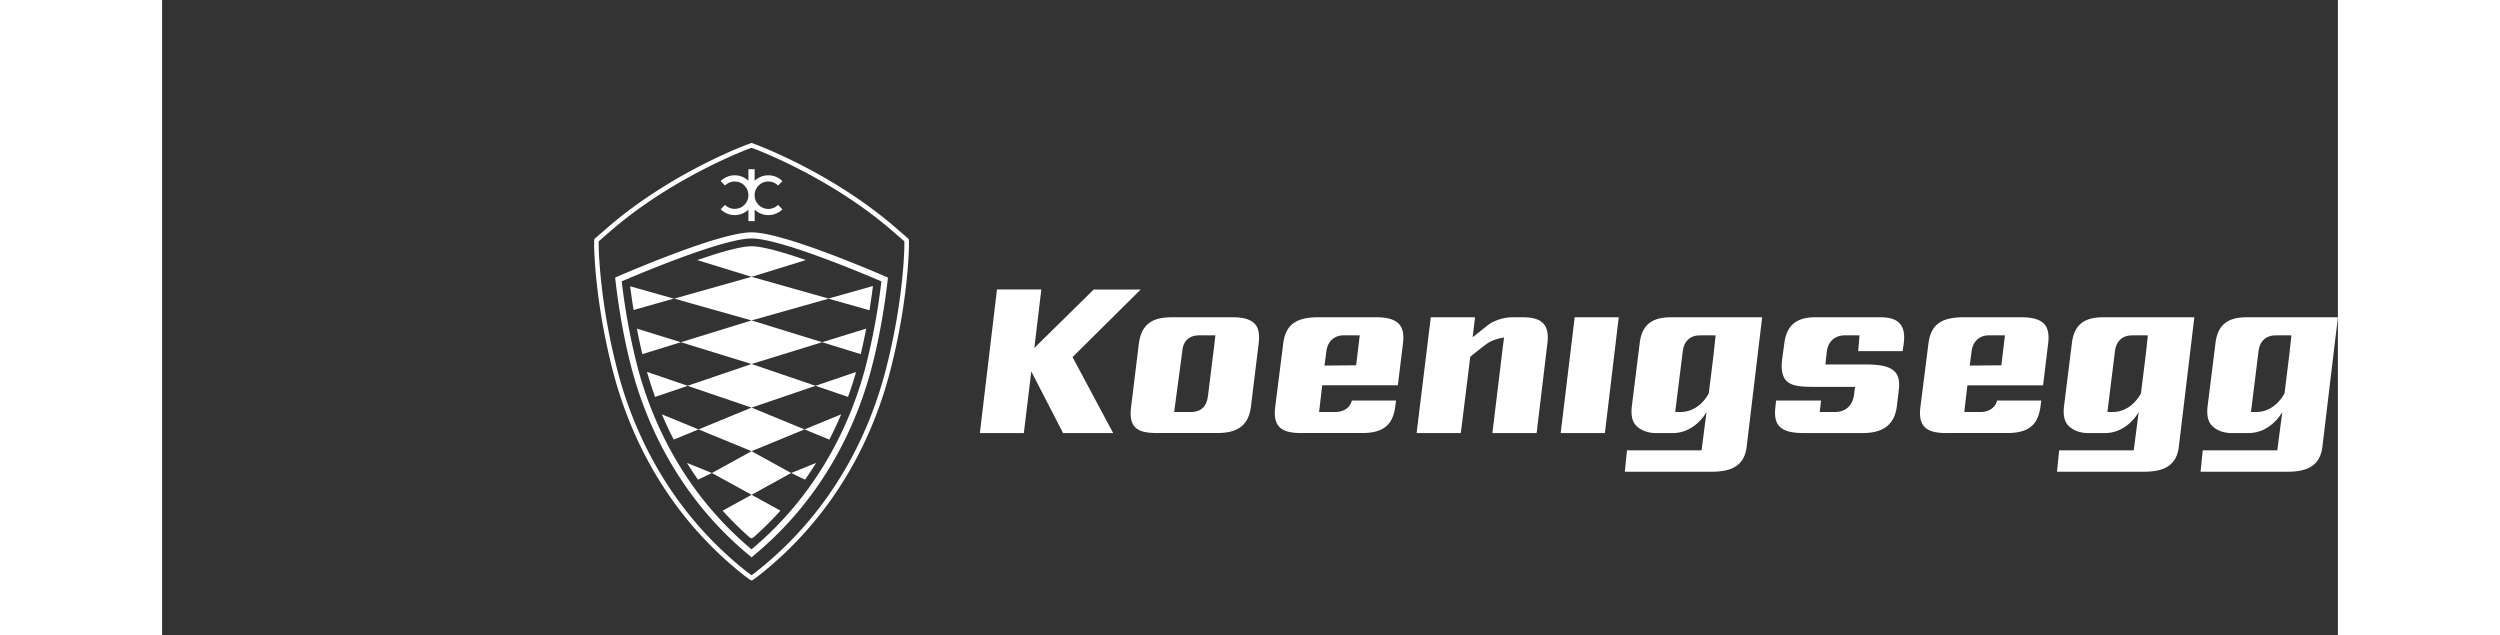<svg height="635" viewBox="-14.639 -4.754 74.395 21.712" width="2500" xmlns="http://www.w3.org/2000/svg"><rect x="-14.639" y="-4.754" width="74.395" height="21.712" fill="#333333" stroke="none"/><g fill="#ffffff"><path d="m15.08 7.945 1.087 2.108h1.713l-1.389-2.597 2.33-2.311h-1.606l-2.031 1.999.24-2h-1.517l-.585 4.909h1.504zm5.164-.693c.01-.136.07-.54.585-.54h.545s-.05.483-.08.678l-.169 1.365c-.027.198-.083.579-.607.579h-.553zm-.848 2.8h2.044c.715 0 1.07-.277 1.15-.9l.265-2.163c.037-.309-.003-.525-.124-.661-.13-.147-.37-.234-.753-.234h-2.053c-.512 0-1.068.087-1.168.91l-.265 2.163c-.04.31 0 .528.125.67.137.156.377.216.779.216m5.775-2.801c.04-.328.27-.54.585-.54h.555l-.123 1.024-1.082.01zm-.857 2.8h2.08c.708 0 1.044-.266 1.13-.892l.028-.22h-1.509c-.091.338-.403.394-.58.394h-.542l.106-.914h2.587l.176-1.44c.036-.298-.007-.51-.13-.648-.138-.156-.387-.238-.782-.238h-1.98c-.788 0-1.126.268-1.205.91l-.274 2.164c-.037.303.005.519.13.66.137.156.373.225.765.225m22.918-2.801c.04-.328.27-.54.584-.54h.556l-.123 1.024-1.082.01zm-.858 2.8h2.08c.71 0 1.045-.266 1.131-.892l.028-.22h-1.509c-.091.338-.404.394-.58.394h-.543l.107-.914h2.587l.175-1.44c.036-.298-.006-.51-.129-.648-.138-.156-.387-.238-.783-.238h-1.98c-.787 0-1.125.268-1.204.91l-.274 2.164c-.038.303.005.519.13.66.137.156.373.225.764.225m-16.285-2.608s.342-.282.57-.447c.227-.164.586-.212.586-.212s-.066.503-.078.62l-.321 2.647h1.513l.367-3.064c.039-.31-.002-.53-.127-.671-.129-.147-.355-.224-.713-.224h-.347c-.467 0-.801.234-.801.234l-.568.45.083-.684h-1.513l-.485 3.959h1.512zm3.092 2.608h1.512l.473-3.959h-1.506zm5.229-2.688-.165 1.327s-.298.642-.98.642h-.168l.259-2.082c.032-.279.199-.539.587-.539.16-.002.536 0 .536 0l-.07.652m-1.46-1.271c-.668 0-.998.278-1.068.9l-.265 2.128c-.037.302.005.518.13.658.13.147.359.273.7.273h.567c.775 0 1.155-.72 1.155-.72l-.17 1.31h-2.55l-.074.733h2.934c.56 0 1.143-.101 1.232-.855l.53-4.427zm16.238 1.271-.165 1.327s-.298.642-.98.642h-.168l.259-2.082c.032-.279.199-.539.588-.539.16-.002.536 0 .536 0zm-1.461-1.271c-.668 0-.998.278-1.067.9l-.266 2.128c-.037.302.006.518.13.658.13.147.359.273.7.273h.567c.776 0 1.155-.72 1.155-.72l-.17 1.31h-2.55l-.074.733h2.934c.56 0 1.143-.101 1.232-.855l.53-4.427zm6.37 1.271-.165 1.327s-.298.642-.98.642h-.168l.259-2.082c.032-.279.2-.539.588-.539.16-.002.536 0 .536 0zm-1.46-1.271c-.67 0-.999.278-1.068.9l-.266 2.128c-.037.302.006.518.13.658.13.147.359.273.7.273h.567c.776 0 1.155-.72 1.155-.72l-.17 1.31h-2.549l-.075.733h2.934c.56 0 1.143-.101 1.232-.855l.53-4.427zm-15.144 3.959h2.017c.724 0 1.095-.307 1.168-.929l.063-.529c.037-.281 0-.484-.116-.62-.19-.224-.572-.256-.91-.267h-1.482l.049-.446c.052-.406.35-.55.612-.55h.506l-.046.54h1.52l.041-.283c.035-.303-.01-.52-.14-.662-.133-.148-.362-.218-.698-.213h-2.183c-.66 0-.989.278-1.067.902l-.073.539c-.04.335.002.568.128.713.19.216.566.221.931.226h1.434l-.03.227c-.011.152-.096.633-.666.633h-.512l.046-.393h-1.538l-.021.207c-.04.306 0 .522.124.663.181.207.53.242.843.242m-35.977-6.863c-.479 0-1.409.26-2.764.773-.78.295-1.489.596-1.758.712l-.142.062.018.154c.067.58.226 1.73.537 2.918.466 1.783 1.533 4.338 3.975 6.38l.134.113.134-.113c2.442-2.042 3.51-4.597 3.975-6.38.31-1.188.47-2.338.537-2.918l.018-.154-.142-.062a44.427 44.427 0 0 0 -1.758-.712c-1.355-.513-2.285-.773-2.764-.773m0 .209c.312 0 1.031.132 2.69.76.767.29 1.46.583 1.75.708a22.049 22.049 0 0 1 -.532 2.89c-.461 1.763-1.513 4.269-3.908 6.272-2.395-2.003-3.447-4.509-3.908-6.273a22.055 22.055 0 0 1 -.531-2.89c.29-.124.982-.417 1.749-.707 1.659-.628 2.378-.76 2.69-.76"/><path d="m5.515 4.711 1.858-.573c-.789-.274-1.495-.473-1.858-.473s-1.07.2-1.858.473z"/><path d="m5.515 6.202 2.633-.743 1.4.395c.05-.318.09-.599.118-.822l-.009-.004-1.509.426-2.633-.743-2.643.745zm-4.15-1.167c.028.221.066.497.117.81l1.376-.389zm.23 1.447c.053.279.115.572.187.872l1.318-.407 2.415.745 2.415-.745 1.318.407c.072-.3.134-.593.188-.872l-1.506.465-2.415-.745-2.415.745zm.345 1.48c.078.272.17.559.277.856l1.114-.379 2.184.744 2.188-.745 1.11.378c.108-.296.2-.58.276-.851l-1.386.472-2.188-.745-2.184.744zm3.575 2.711 1.812-.745-1.812-.745-1.812.745zm-2.66-.396.848-.349-1.253-.515c.12.282.254.571.405.864m5.725-.864-1.253.515.848.349c.151-.293.286-.582.405-.864m-3.065 2.751 1.354-.745-1.354-.746-1.354.746zm2.209-1.09-.855.345.477.228c.12-.174.27-.4.378-.573m-4.417 0 .854.345-.477.228c-.12-.174-.27-.4-.377-.573m2.135 2.54.073.04.073-.04c.332-.294.637-.598.915-.908l-.988-.542-.988.542c.278.31.583.614.915.908m-.832-11.363-.15.15a.679.679 0 0 0 .948.013v.394h.214v-.394a.68.68 0 0 0 .949-.012l-.15-.15a.469.469 0 1 1 0-.662l.15-.151a.681.681 0 0 0 -.95-.012v-.395h-.213v.394a.681.681 0 0 0 -.949.013l.15.15a.468.468 0 1 1 0 .662"/><path d="m.291 3.496a2.697 2.697 0 0 0 -.002.128c0 .018.007 1.86.647 4.31.508 1.944 1.688 4.712 4.425 6.866 0 0 .072.057.154.115.082-.058.154-.114.154-.115 2.737-2.154 3.917-4.922 4.425-6.866.64-2.45.647-4.292.647-4.31l-.002-.128c-.1-.087-.475-.415-.63-.542-2.105-1.74-4.493-2.618-4.516-2.626l-.078-.028-.075.027c-.025.01-2.413.887-4.52 2.627-.154.127-.53.455-.629.542m5.249 11.592h-.048l-.02-.013c-.103-.07-.203-.149-.207-.152-2.771-2.18-3.966-4.983-4.48-6.95-.644-2.47-.652-4.33-.652-4.35 0-.116.005-.17.005-.172l.002-.031.024-.02c.005-.005.478-.42.657-.567 2.137-1.765 4.545-2.646 4.567-2.653l.127-.048.13.049c.02.006 2.427.887 4.564 2.652.18.148.653.562.657.566l.024.021.003.03c0 .003.005.057.005.174 0 .018-.008 1.88-.653 4.35-.513 1.966-1.708 4.769-4.479 6.95-.004.002-.104.081-.207.15z" fill="#fff"/></g></svg>